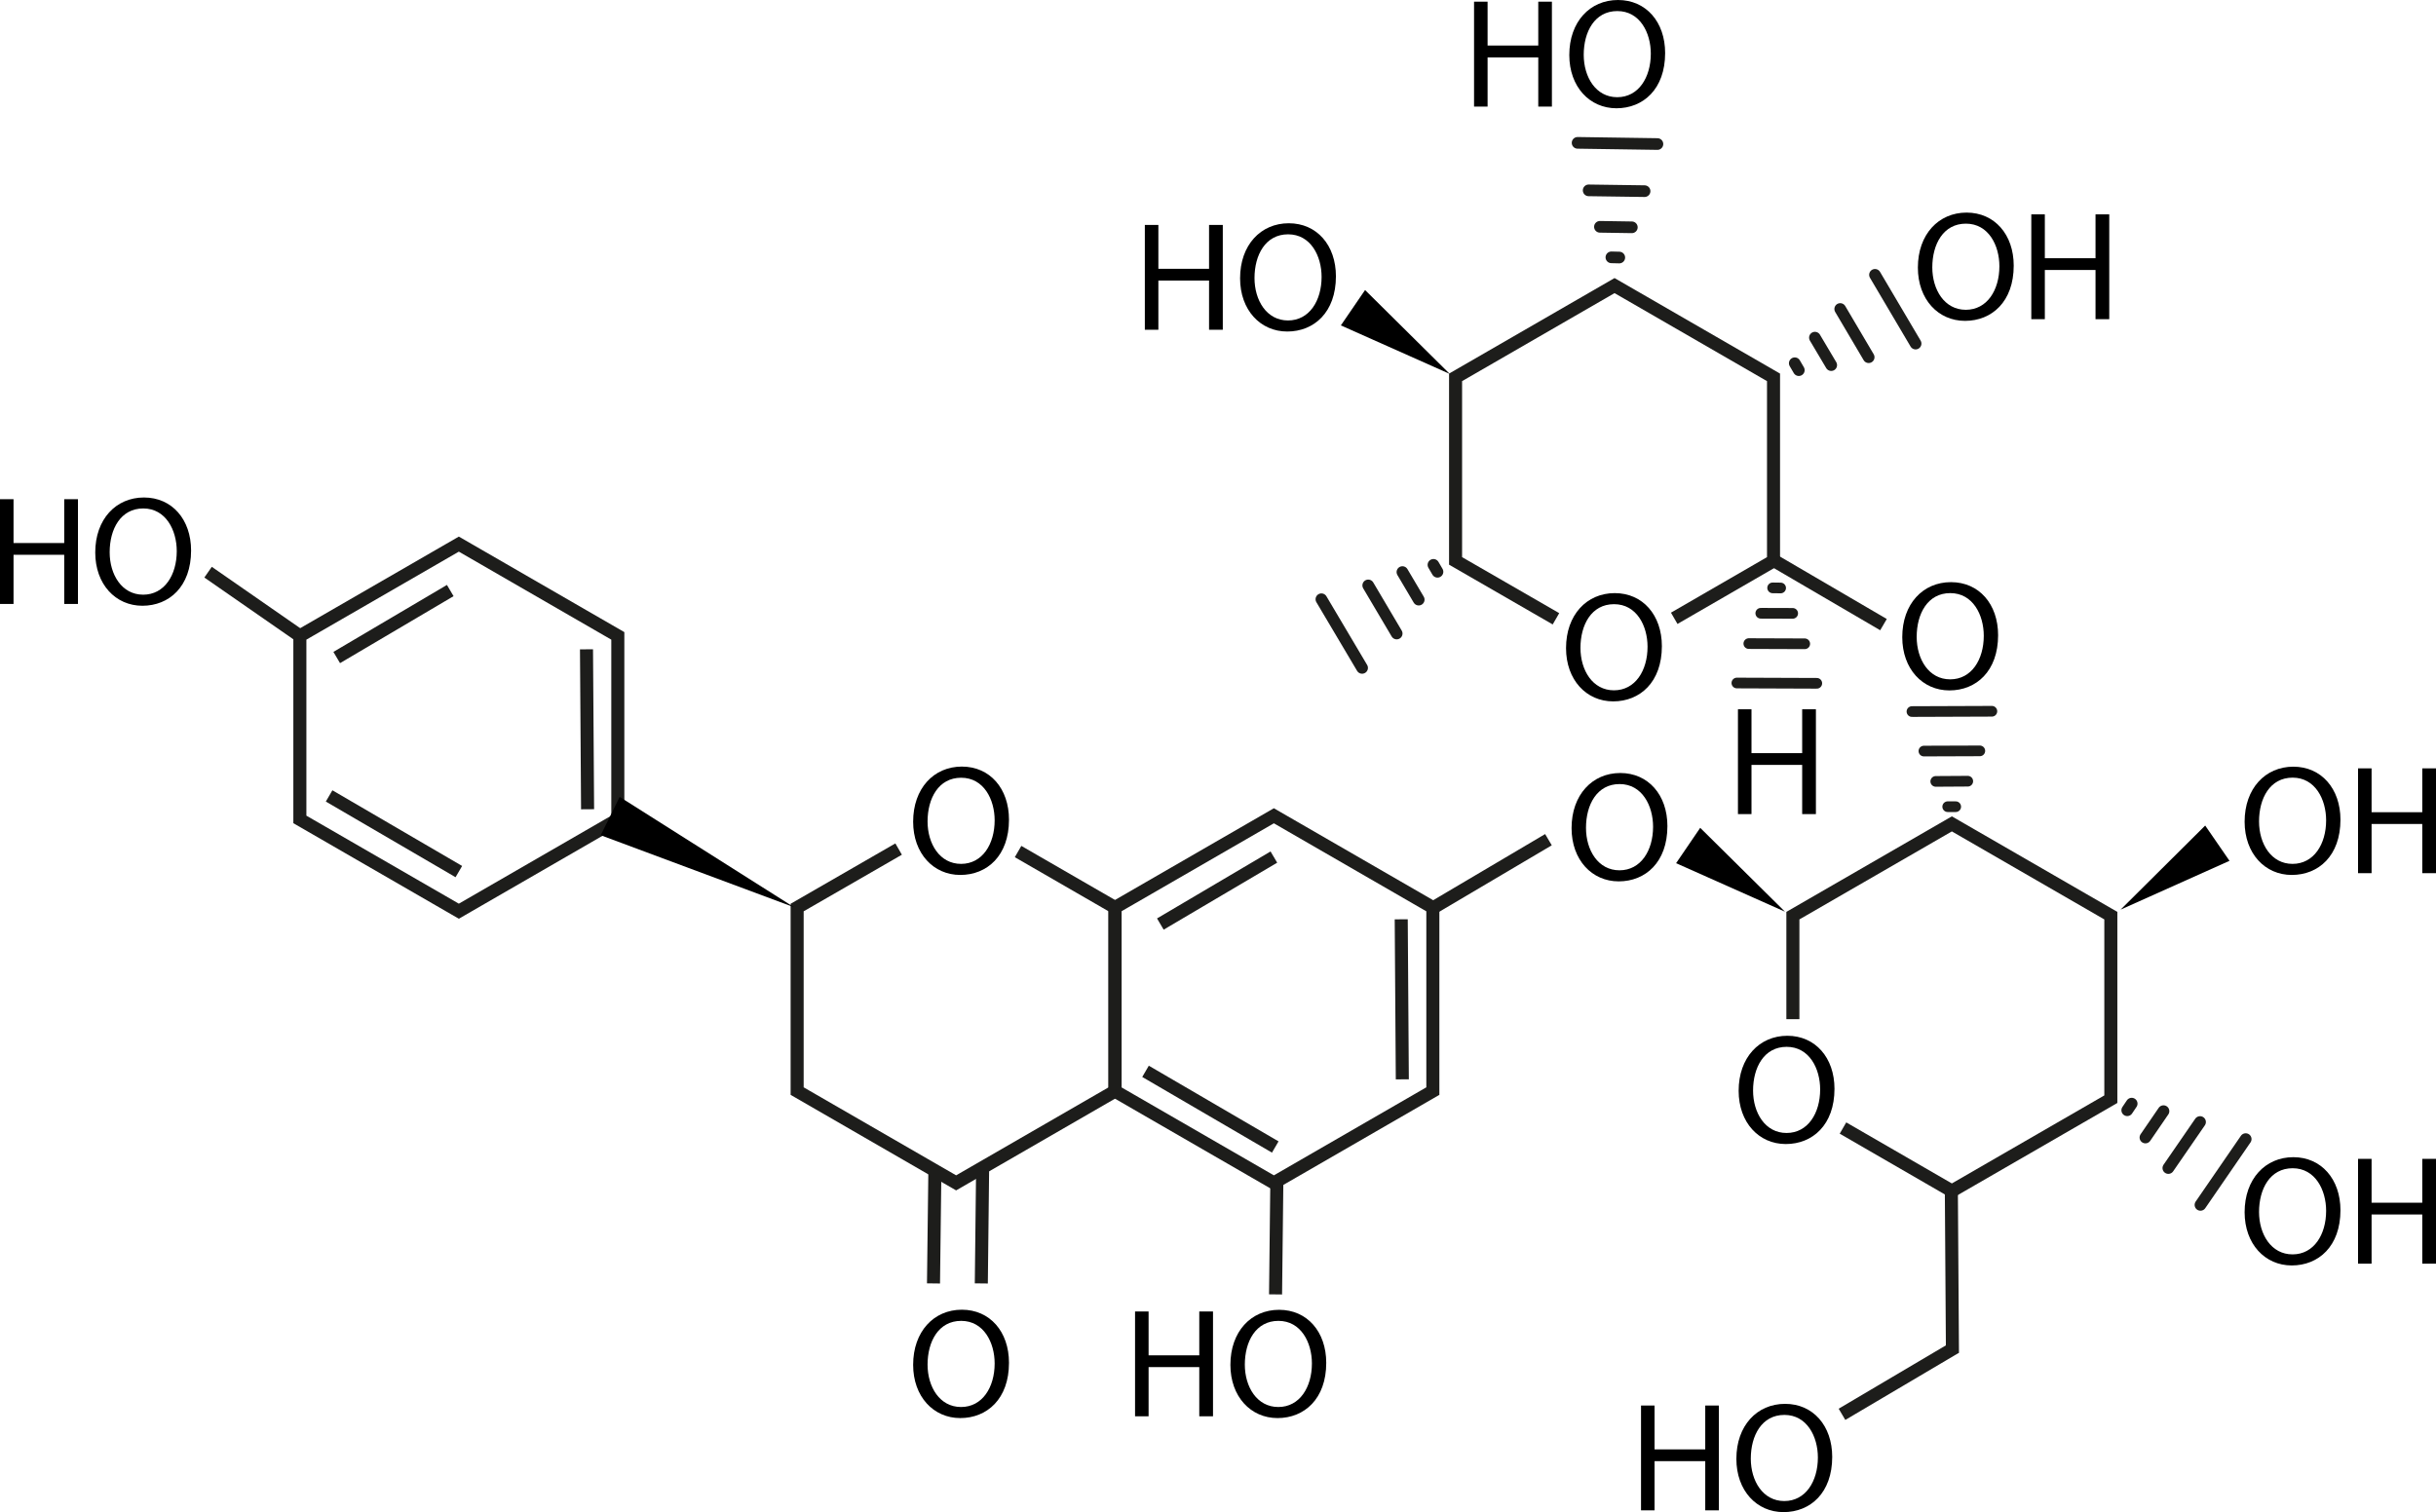 <?xml version="1.0" encoding="UTF-8"?>
<svg id="Layer_2" data-name="Layer 2" xmlns="http://www.w3.org/2000/svg" viewBox="0 0 246.55 153.07">
  <defs>
    <style>
      .cls-1 {
        stroke-width: 1.08px;
      }

      .cls-1, .cls-2, .cls-3, .cls-4 {
        fill: none;
        stroke: #1d1d1b;
      }

      .cls-1, .cls-3, .cls-4 {
        stroke-linecap: round;
        stroke-linejoin: round;
      }

      .cls-2 {
        stroke-miterlimit: 10;
        stroke-width: 1.32px;
      }

      .cls-3 {
        stroke-width: 1.18px;
      }

      .cls-4 {
        stroke-width: 1.18px;
      }
    </style>
  </defs>
  <g id="_Ñëîé_1" data-name="Ñëîé 1">
    <g>
      <polygon class="cls-2" points="62.53 64.37 46.44 55.08 30.35 64.37 30.35 82.95 46.44 92.24 62.53 82.95 62.53 64.37"/>
      <polyline class="cls-2" points="90.95 85.95 80.68 91.87 80.68 110.45 96.77 119.74 112.86 110.45 112.86 91.87 103.04 86.2"/>
      <polygon class="cls-2" points="145.02 91.87 128.93 82.58 112.84 91.87 112.84 110.45 128.93 119.74 145.02 110.45 145.02 91.87"/>
      <polyline class="cls-2" points="186.53 114.19 197.55 120.56 213.64 111.27 213.64 92.69 197.55 83.4 181.46 92.69 181.46 103.17"/>
      <polyline class="cls-2" points="169.45 62.59 179.5 56.78 179.5 38.2 163.41 28.91 147.32 38.2 147.32 56.78 157.48 62.64"/>
      <polygon points="80.37 91.84 62.72 80.67 60.8 84.55 80.37 91.84"/>
      <polygon points="180.66 92.29 172.08 83.8 169.64 87.38 180.66 92.29"/>
      <polygon points="146.73 37.85 138.16 29.36 135.71 32.94 146.73 37.85"/>
      <polygon points="214.63 92.08 225.65 87.14 223.19 83.57 214.63 92.08"/>
      <line class="cls-2" x1="34.08" y1="66.56" x2="45.57" y2="59.78"/>
      <line class="cls-2" x1="117.44" y1="93.54" x2="128.93" y2="86.76"/>
      <line class="cls-2" x1="186.43" y1="143.17" x2="197.92" y2="136.38"/>
      <line class="cls-2" x1="145.23" y1="91.79" x2="156.72" y2="85"/>
      <line class="cls-2" x1="33.31" y1="80.57" x2="46.44" y2="88.23"/>
      <line class="cls-2" x1="115.94" y1="108.45" x2="129.07" y2="116.11"/>
      <line class="cls-2" x1="179.63" y1="56.8" x2="190.63" y2="63.23"/>
      <line class="cls-2" x1="59.36" y1="65.73" x2="59.47" y2="81.92"/>
      <line class="cls-2" x1="141.82" y1="93.06" x2="141.93" y2="109.26"/>
      <line class="cls-2" x1="197.5" y1="120.76" x2="197.61" y2="136.95"/>
      <line class="cls-2" x1="30.35" y1="64.37" x2="21.06" y2="57.92"/>
      <line class="cls-2" x1="94.62" y1="118.49" x2="94.48" y2="129.92"/>
      <line class="cls-2" x1="99.45" y1="118.49" x2="99.32" y2="129.92"/>
      <line class="cls-2" x1="129.23" y1="119.61" x2="129.1" y2="131.03"/>
      <g>
        <path d="M1.37,50.53v4.44H6.5v-4.44h1.39v10.61h-1.39v-4.98H1.37v4.98H0v-10.61H1.37Z"/>
        <path d="M19.34,55.73c0,3.65-2.22,5.59-4.93,5.59s-4.77-2.17-4.77-5.39c0-3.37,2.09-5.57,4.93-5.57s4.77,2.22,4.77,5.37Zm-8.24,.17c0,2.27,1.23,4.3,3.39,4.3s3.4-2,3.4-4.41c0-2.11-1.1-4.32-3.39-4.32s-3.4,2.09-3.4,4.43Z"/>
      </g>
      <g>
        <path d="M116.25,132.76v4.44h5.13v-4.44h1.39v10.61h-1.39v-4.98h-5.13v4.98h-1.37v-10.61h1.37Z"/>
        <path d="M134.23,137.96c0,3.65-2.22,5.59-4.93,5.59s-4.77-2.17-4.77-5.39c0-3.37,2.09-5.57,4.93-5.57s4.77,2.22,4.77,5.37Zm-8.24,.17c0,2.27,1.23,4.3,3.39,4.3s3.4-2,3.4-4.41c0-2.11-1.1-4.31-3.39-4.31s-3.4,2.09-3.4,4.43Z"/>
      </g>
      <g>
        <path d="M117.24,22.77v4.44h5.13v-4.44h1.39v10.61h-1.39v-4.98h-5.13v4.98h-1.37v-10.61h1.37Z"/>
        <path d="M135.21,27.97c0,3.65-2.22,5.59-4.93,5.59s-4.77-2.17-4.77-5.39c0-3.37,2.09-5.57,4.93-5.57s4.77,2.22,4.77,5.37Zm-8.24,.17c0,2.27,1.23,4.3,3.39,4.3s3.4-2,3.4-4.41c0-2.11-1.1-4.31-3.39-4.31s-3.4,2.09-3.4,4.43Z"/>
      </g>
      <g>
        <path d="M150.56,.17V4.61h5.13V.17h1.38V10.79h-1.38V5.81h-5.13v4.98h-1.37V.17h1.37Z"/>
        <path d="M168.53,5.37c0,3.65-2.22,5.59-4.93,5.59s-4.77-2.17-4.77-5.39c0-3.37,2.09-5.57,4.93-5.57s4.77,2.22,4.77,5.37Zm-8.24,.17c0,2.27,1.23,4.3,3.39,4.3s3.4-2,3.4-4.41c0-2.11-1.1-4.31-3.39-4.31s-3.4,2.09-3.4,4.43Z"/>
      </g>
      <g>
        <path d="M167.46,142.28v4.44h5.13v-4.44h1.38v10.61h-1.38v-4.98h-5.13v4.98h-1.37v-10.61h1.37Z"/>
        <path d="M185.44,147.48c0,3.65-2.22,5.59-4.93,5.59s-4.77-2.17-4.77-5.39c0-3.37,2.09-5.57,4.93-5.57s4.77,2.22,4.77,5.37Zm-8.24,.17c0,2.27,1.23,4.3,3.39,4.3s3.4-2,3.4-4.41c0-2.11-1.1-4.31-3.39-4.31s-3.4,2.09-3.4,4.43Z"/>
      </g>
      <g>
        <path d="M236.88,122.51c0,3.65-2.22,5.59-4.93,5.59s-4.77-2.17-4.77-5.39c0-3.37,2.1-5.57,4.93-5.57s4.77,2.22,4.77,5.37Zm-8.24,.17c0,2.27,1.23,4.3,3.39,4.3s3.4-2,3.4-4.41c0-2.11-1.1-4.31-3.39-4.31s-3.4,2.09-3.4,4.43Z"/>
        <path d="M240.03,117.31v4.44h5.13v-4.44h1.39v10.61h-1.39v-4.98h-5.13v4.98h-1.37v-10.61h1.37Z"/>
      </g>
      <g>
        <path d="M236.88,82.98c0,3.65-2.22,5.59-4.93,5.59s-4.77-2.17-4.77-5.39c0-3.37,2.1-5.57,4.93-5.57s4.77,2.22,4.77,5.37Zm-8.24,.17c0,2.27,1.23,4.3,3.39,4.3s3.4-2,3.4-4.41c0-2.11-1.1-4.32-3.39-4.32s-3.4,2.09-3.4,4.43Z"/>
        <path d="M240.03,77.78v4.44h5.13v-4.44h1.39v10.61h-1.39v-4.98h-5.13v4.98h-1.37v-10.61h1.37Z"/>
      </g>
      <g>
        <path d="M203.81,26.89c0,3.65-2.22,5.59-4.93,5.59s-4.77-2.17-4.77-5.39c0-3.37,2.1-5.57,4.93-5.57s4.77,2.22,4.77,5.37Zm-8.24,.17c0,2.27,1.23,4.3,3.39,4.3s3.4-2,3.4-4.41c0-2.11-1.1-4.31-3.39-4.31s-3.4,2.09-3.4,4.43Z"/>
        <path d="M206.96,21.7v4.44h5.13v-4.44h1.39v10.61h-1.39v-4.98h-5.13v4.98h-1.37v-10.61h1.37Z"/>
      </g>
      <path d="M177.27,71.8v4.44h5.13v-4.44h1.39v10.61h-1.39v-4.98h-5.13v4.98h-1.37v-10.61h1.37Z"/>
      <path d="M102.12,82.98c0,3.65-2.22,5.59-4.93,5.59s-4.77-2.17-4.77-5.39c0-3.37,2.09-5.58,4.93-5.58s4.77,2.22,4.77,5.37Zm-8.24,.17c0,2.27,1.23,4.3,3.39,4.3s3.4-2,3.4-4.41c0-2.11-1.1-4.31-3.39-4.31s-3.4,2.09-3.4,4.43Z"/>
      <path d="M168.76,83.63c0,3.65-2.22,5.59-4.93,5.59s-4.77-2.17-4.77-5.39c0-3.37,2.1-5.58,4.93-5.58s4.77,2.22,4.77,5.37Zm-8.24,.17c0,2.27,1.23,4.3,3.39,4.3s3.4-2,3.4-4.41c0-2.11-1.1-4.32-3.39-4.32s-3.4,2.09-3.4,4.43Z"/>
      <path d="M202.23,64.3c0,3.65-2.22,5.59-4.93,5.59s-4.77-2.17-4.77-5.39c0-3.37,2.09-5.57,4.93-5.57s4.77,2.22,4.77,5.37Zm-8.24,.17c0,2.27,1.23,4.3,3.39,4.3s3.4-2,3.4-4.41c0-2.11-1.1-4.32-3.39-4.32s-3.4,2.09-3.4,4.43Z"/>
      <path d="M185.67,110.22c0,3.65-2.22,5.59-4.93,5.59s-4.77-2.17-4.77-5.39c0-3.37,2.1-5.57,4.93-5.57s4.77,2.22,4.77,5.37Zm-8.24,.17c0,2.27,1.23,4.3,3.39,4.3s3.4-2,3.4-4.41c0-2.11-1.1-4.31-3.39-4.31s-3.4,2.09-3.4,4.43Z"/>
      <path d="M168.2,65.41c0,3.65-2.22,5.59-4.93,5.59s-4.77-2.17-4.77-5.39c0-3.37,2.1-5.57,4.93-5.57s4.77,2.22,4.77,5.37Zm-8.24,.17c0,2.27,1.23,4.3,3.39,4.3s3.4-2,3.4-4.41c0-2.11-1.1-4.31-3.39-4.31s-3.4,2.09-3.4,4.43Z"/>
      <path d="M102.12,137.96c0,3.65-2.22,5.59-4.93,5.59s-4.77-2.17-4.77-5.39c0-3.37,2.09-5.58,4.93-5.58s4.77,2.22,4.77,5.37Zm-8.24,.17c0,2.27,1.23,4.3,3.39,4.3s3.4-2,3.4-4.41c0-2.11-1.1-4.31-3.39-4.31s-3.4,2.09-3.4,4.43Z"/>
      <g>
        <line class="cls-3" x1="137.86" y1="67.61" x2="133.74" y2="60.66"/>
        <line class="cls-3" x1="141.36" y1="64.13" x2="138.48" y2="59.26"/>
        <line class="cls-3" x1="143.59" y1="60.7" x2="141.94" y2="57.91"/>
        <line class="cls-3" x1="145.49" y1="57.88" x2="145.08" y2="57.18"/>
      </g>
      <g>
        <line class="cls-1" x1="175.79" y1="69.14" x2="183.88" y2="69.17"/>
        <line class="cls-1" x1="177" y1="65.15" x2="182.66" y2="65.17"/>
        <line class="cls-1" x1="178.21" y1="62.08" x2="181.44" y2="62.09"/>
        <line class="cls-1" x1="179.41" y1="59.51" x2="180.22" y2="59.52"/>
      </g>
      <g>
        <line class="cls-1" x1="193.51" y1="72.03" x2="201.6" y2="72"/>
        <line class="cls-1" x1="194.72" y1="76.03" x2="200.38" y2="76.01"/>
        <line class="cls-1" x1="195.92" y1="79.1" x2="199.16" y2="79.08"/>
        <line class="cls-1" x1="197.13" y1="81.66" x2="197.94" y2="81.66"/>
      </g>
      <g>
        <line class="cls-4" x1="189.77" y1="27.82" x2="193.88" y2="34.78"/>
        <line class="cls-4" x1="186.25" y1="31.28" x2="189.13" y2="36.16"/>
        <line class="cls-4" x1="183.69" y1="34.18" x2="185.34" y2="36.96"/>
        <line class="cls-4" x1="181.65" y1="36.77" x2="182.06" y2="37.47"/>
      </g>
      <g>
        <line class="cls-4" x1="227.29" y1="115.31" x2="222.71" y2="121.97"/>
        <line class="cls-4" x1="222.67" y1="113.58" x2="219.46" y2="118.24"/>
        <line class="cls-4" x1="218.97" y1="112.48" x2="217.14" y2="115.15"/>
        <line class="cls-4" x1="215.75" y1="111.72" x2="215.3" y2="112.39"/>
      </g>
      <g>
        <line class="cls-4" x1="159.67" y1="14.46" x2="167.75" y2="14.58"/>
        <line class="cls-4" x1="160.79" y1="19.27" x2="166.45" y2="19.35"/>
        <line class="cls-4" x1="161.93" y1="22.96" x2="165.16" y2="23.01"/>
        <line class="cls-4" x1="163.09" y1="26.05" x2="163.89" y2="26.07"/>
      </g>
    </g>
  </g>
</svg>